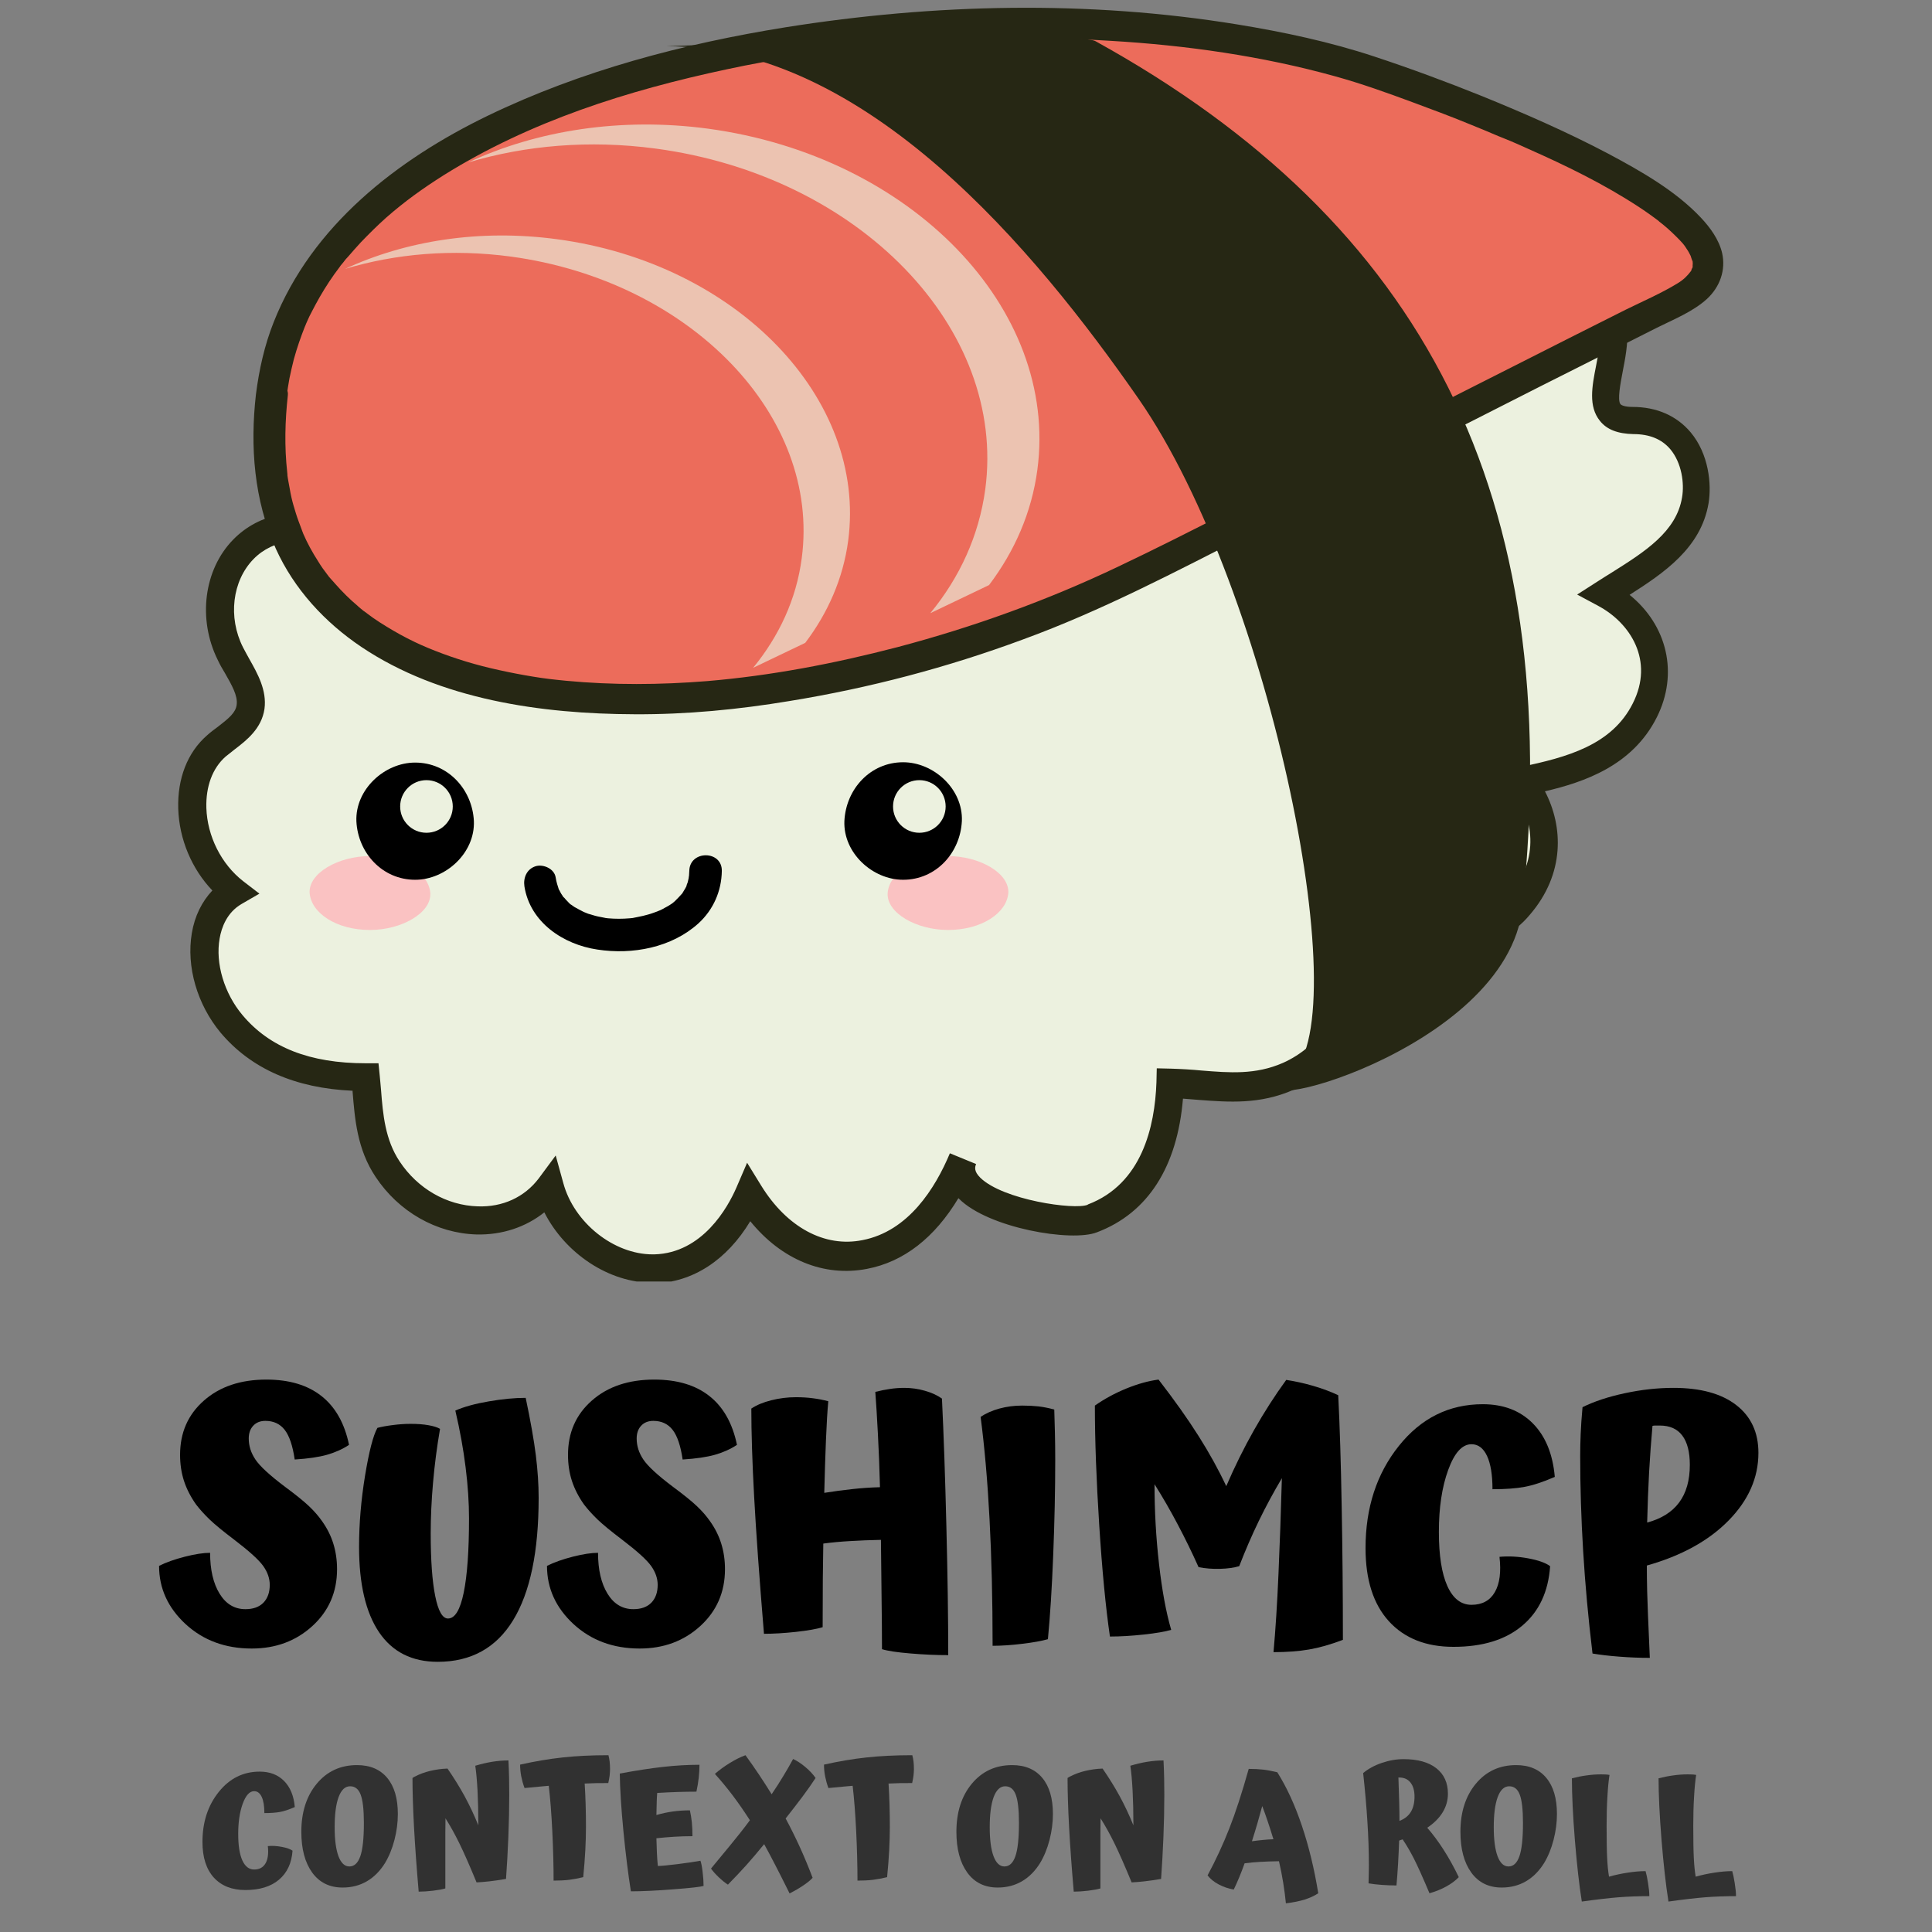 <svg xmlns="http://www.w3.org/2000/svg" xmlns:xlink="http://www.w3.org/1999/xlink" width="500" zoomAndPan="magnify" viewBox="0 0 375 375" height="500" preserveAspectRatio="xMidYMid meet" version="1.0"><rect x="0" y="0" width="375" height="375" fill="#808080" stroke="none"/><defs><filter x="0%" y="0%" width="100%" height="100%" id="dbc7c82a94"><feColorMatrix values="0 0 0 0 1 0 0 0 0 1 0 0 0 0 1 0 0 0 1 0" color-interpolation-filters="sRGB"/></filter><g/><clipPath id="cc738568f9"><path d="M 34.414 19 L 332 19 L 332 248.738 L 34.414 248.738 Z M 34.414 19 " clip-rule="nonzero"/></clipPath><mask id="95b2cace88"><g filter="url(#dbc7c82a94)"><rect x="-37.5" width="450" fill="#000000" y="-37.5" height="450" fill-opacity="0.65"/></g></mask><clipPath id="da1e733996"><path d="M 0.238 0.602 L 99 0.602 L 99 84.84 L 0.238 84.84 Z M 0.238 0.602 " clip-rule="nonzero"/></clipPath><clipPath id="d062b392bf"><rect x="0" width="100" y="0" height="85"/></clipPath><mask id="fa2d9974c7"><g filter="url(#dbc7c82a94)"><rect x="-37.5" width="450" fill="#000000" y="-37.5" height="450" fill-opacity="0.65"/></g></mask><clipPath id="0d0b5abd6b"><path d="M 0.238 1 L 112 1 L 112 96.281 L 0.238 96.281 Z M 0.238 1 " clip-rule="nonzero"/></clipPath><clipPath id="13fee0e0af"><rect x="0" width="113" y="0" height="97"/></clipPath><clipPath id="40217d240d"><path d="M 77.672 151.426 L 87.883 151.426 L 87.883 161.641 L 77.672 161.641 Z M 77.672 151.426 " clip-rule="nonzero"/></clipPath><clipPath id="821f56c5b8"><path d="M 82.777 151.426 C 79.957 151.426 77.672 153.715 77.672 156.535 C 77.672 159.355 79.957 161.641 82.777 161.641 C 85.598 161.641 87.883 159.355 87.883 156.535 C 87.883 153.715 85.598 151.426 82.777 151.426 Z M 82.777 151.426 " clip-rule="nonzero"/></clipPath><clipPath id="ee5caa1bd8"><path d="M 173.34 151.426 L 183.551 151.426 L 183.551 161.641 L 173.34 161.641 Z M 173.34 151.426 " clip-rule="nonzero"/></clipPath><clipPath id="d585c96837"><path d="M 178.445 151.426 C 175.625 151.426 173.34 153.715 173.34 156.535 C 173.34 159.355 175.625 161.641 178.445 161.641 C 181.266 161.641 183.551 159.355 183.551 156.535 C 183.551 153.715 181.266 151.426 178.445 151.426 Z M 178.445 151.426 " clip-rule="nonzero"/></clipPath></defs><g fill="#313131" fill-opacity="1"><g transform="translate(38.188, 365.746)"><g><path d="M 13.797 -7.422 C 14.66 -7.504 15.566 -7.453 16.516 -7.266 C 17.473 -7.086 18.164 -6.844 18.594 -6.531 C 18.426 -4.113 17.547 -2.234 15.953 -0.891 C 14.367 0.441 12.195 1.109 9.438 1.109 C 6.832 1.109 4.789 0.301 3.312 -1.312 C 1.844 -2.938 1.109 -5.242 1.109 -8.234 C 1.109 -12.066 2.16 -15.297 4.266 -17.922 C 6.367 -20.555 9.02 -21.875 12.219 -21.875 C 14.176 -21.875 15.754 -21.27 16.953 -20.062 C 18.148 -18.852 18.844 -17.164 19.031 -15 C 17.914 -14.508 16.957 -14.191 16.156 -14.047 C 15.352 -13.898 14.344 -13.828 13.125 -13.828 C 13.125 -15.191 12.953 -16.238 12.609 -16.969 C 12.266 -17.707 11.773 -18.078 11.141 -18.078 C 10.254 -18.078 9.516 -17.266 8.922 -15.641 C 8.336 -14.023 8.047 -12.07 8.047 -9.781 C 8.047 -7.551 8.312 -5.844 8.844 -4.656 C 9.383 -3.469 10.148 -2.875 11.141 -2.875 C 12.148 -2.875 12.883 -3.27 13.344 -4.062 C 13.812 -4.863 13.961 -5.984 13.797 -7.422 Z M 13.797 -7.422 "/></g></g></g><g fill="#313131" fill-opacity="1"><g transform="translate(57.691, 365.746)"><g><path d="M 11.609 -23.141 C 14.141 -23.141 16.094 -22.312 17.469 -20.656 C 18.844 -19.008 19.531 -16.672 19.531 -13.641 C 19.531 -11.992 19.312 -10.32 18.875 -8.625 C 18.438 -6.938 17.828 -5.441 17.047 -4.141 C 16.078 -2.578 14.895 -1.391 13.5 -0.578 C 12.113 0.223 10.551 0.625 8.812 0.625 C 6.281 0.625 4.312 -0.344 2.906 -2.281 C 1.5 -4.227 0.797 -6.863 0.797 -10.188 C 0.797 -14 1.789 -17.109 3.781 -19.516 C 5.781 -21.93 8.391 -23.141 11.609 -23.141 Z M 10.125 -3.469 C 11.07 -3.469 11.773 -4.117 12.234 -5.422 C 12.703 -6.734 12.938 -8.895 12.938 -11.906 C 12.938 -14.488 12.727 -16.32 12.312 -17.406 C 11.906 -18.488 11.223 -19.031 10.266 -19.031 C 9.297 -19.031 8.551 -18.332 8.031 -16.938 C 7.52 -15.551 7.266 -13.598 7.266 -11.078 C 7.266 -8.68 7.508 -6.812 8 -5.469 C 8.5 -4.133 9.207 -3.469 10.125 -3.469 Z M 10.125 -3.469 "/></g></g></g><g fill="#313131" fill-opacity="1"><g transform="translate(78.172, 365.746)"><g><path d="M 8.266 -5.328 L 8.266 0.797 C 7.723 0.961 6.938 1.109 5.906 1.234 C 4.875 1.359 3.938 1.422 3.094 1.422 C 2.695 -3.16 2.395 -7.332 2.188 -11.094 C 1.988 -14.852 1.891 -18.035 1.891 -20.641 C 2.035 -20.742 2.148 -20.816 2.234 -20.859 C 2.328 -20.898 2.414 -20.941 2.5 -20.984 C 3.312 -21.41 4.254 -21.754 5.328 -22.016 C 6.398 -22.273 7.52 -22.426 8.688 -22.469 C 9.945 -20.645 11.055 -18.852 12.016 -17.094 C 12.973 -15.332 13.859 -13.453 14.672 -11.453 C 14.672 -13.984 14.617 -16.227 14.516 -18.188 C 14.41 -20.156 14.266 -21.766 14.078 -23.016 C 15.172 -23.348 16.254 -23.602 17.328 -23.781 C 18.398 -23.957 19.461 -24.047 20.516 -24.047 C 20.578 -22.848 20.617 -21.691 20.641 -20.578 C 20.66 -19.461 20.672 -18.379 20.672 -17.328 C 20.672 -14.742 20.613 -12.035 20.5 -9.203 C 20.383 -6.367 20.234 -3.648 20.047 -1.047 C 18.734 -0.828 17.648 -0.672 16.797 -0.578 C 15.953 -0.484 15.129 -0.414 14.328 -0.375 C 12.984 -3.633 11.875 -6.156 11 -7.938 C 10.125 -9.719 9.223 -11.344 8.297 -12.812 C 8.273 -11.945 8.266 -10.992 8.266 -9.953 C 8.266 -8.91 8.266 -7.367 8.266 -5.328 Z M 8.266 -5.328 "/></g></g></g><g fill="#313131" fill-opacity="1"><g transform="translate(100.579, 365.746)"><g><path d="M 12.625 -1.391 C 11.695 -1.16 10.785 -0.988 9.891 -0.875 C 8.992 -0.77 7.988 -0.719 6.875 -0.719 C 6.875 -3.664 6.789 -6.848 6.625 -10.266 C 6.457 -13.691 6.227 -16.645 5.938 -19.125 C 5.664 -19.102 5.141 -19.055 4.359 -18.984 C 3.578 -18.91 2.535 -18.812 1.234 -18.688 C 0.961 -19.426 0.75 -20.18 0.594 -20.953 C 0.445 -21.734 0.375 -22.492 0.375 -23.234 C 3.258 -23.879 6.008 -24.344 8.625 -24.625 C 11.25 -24.914 14.211 -25.062 17.516 -25.062 C 17.617 -24.707 17.695 -24.301 17.75 -23.844 C 17.801 -23.395 17.828 -22.895 17.828 -22.344 C 17.828 -21.969 17.801 -21.555 17.75 -21.109 C 17.695 -20.672 17.609 -20.188 17.484 -19.656 C 16.68 -19.656 15.898 -19.648 15.141 -19.641 C 14.391 -19.629 13.645 -19.602 12.906 -19.562 C 12.988 -18.258 13.051 -16.898 13.094 -15.484 C 13.133 -14.078 13.156 -12.629 13.156 -11.141 C 13.156 -9.754 13.113 -8.254 13.031 -6.641 C 12.945 -5.035 12.812 -3.285 12.625 -1.391 Z M 12.625 -1.391 "/></g></g></g><g fill="#313131" fill-opacity="1"><g transform="translate(118.283, 365.746)"><g><path d="M 18.281 0.312 C 17.664 0.5 15.711 0.719 12.422 0.969 C 9.129 1.227 6.379 1.359 4.172 1.359 C 3.641 -1.984 3.156 -5.883 2.719 -10.344 C 2.289 -14.812 2.055 -18.531 2.016 -21.5 C 5.254 -22.102 8.066 -22.535 10.453 -22.797 C 12.848 -23.066 15.191 -23.203 17.484 -23.203 C 17.484 -22.422 17.438 -21.594 17.344 -20.719 C 17.25 -19.844 17.098 -18.93 16.891 -17.984 C 15.711 -17.984 14.488 -17.961 13.219 -17.922 C 11.957 -17.879 10.645 -17.816 9.281 -17.734 C 9.238 -17.273 9.207 -16.742 9.188 -16.141 C 9.164 -15.547 9.145 -14.648 9.125 -13.453 C 10.195 -13.766 11.27 -13.992 12.344 -14.141 C 13.414 -14.285 14.508 -14.359 15.625 -14.359 C 15.789 -13.617 15.914 -12.859 16 -12.078 C 16.082 -11.305 16.125 -10.395 16.125 -9.344 C 14.926 -9.344 13.738 -9.305 12.562 -9.234 C 11.383 -9.16 10.238 -9.062 9.125 -8.938 C 9.145 -7.988 9.176 -7.062 9.219 -6.156 C 9.258 -5.25 9.32 -4.383 9.406 -3.562 C 10.02 -3.562 11.301 -3.68 13.25 -3.922 C 15.207 -4.172 16.68 -4.391 17.672 -4.578 C 17.836 -4.129 17.977 -3.406 18.094 -2.406 C 18.219 -1.414 18.281 -0.508 18.281 0.312 Z M 18.281 0.312 "/></g></g></g><g fill="#313131" fill-opacity="1"><g transform="translate(138.133, 365.746)"><g><path d="M 19.594 -1.266 C 19.176 -0.797 18.57 -0.301 17.781 0.219 C 17 0.75 16.113 1.266 15.125 1.766 C 13.895 -0.711 12.922 -2.641 12.203 -4.016 C 11.492 -5.398 10.82 -6.66 10.188 -7.797 C 9.008 -6.348 7.867 -5.004 6.766 -3.766 C 5.66 -2.535 4.457 -1.258 3.156 0.062 C 2.633 -0.27 2.047 -0.742 1.391 -1.359 C 0.734 -1.984 0.227 -2.551 -0.125 -3.062 C 2.82 -6.613 4.648 -8.844 5.359 -9.75 C 6.078 -10.656 6.766 -11.551 7.422 -12.438 C 6.328 -14.145 5.223 -15.738 4.109 -17.219 C 2.992 -18.695 1.832 -20.102 0.625 -21.438 C 1.488 -22.188 2.453 -22.891 3.516 -23.547 C 4.578 -24.203 5.594 -24.707 6.562 -25.062 C 7.469 -23.82 8.344 -22.566 9.188 -21.297 C 10.031 -20.035 10.848 -18.766 11.641 -17.484 C 12.484 -18.723 13.238 -19.898 13.906 -21.016 C 14.582 -22.129 15.219 -23.234 15.812 -24.328 C 16.613 -23.953 17.41 -23.426 18.203 -22.75 C 19.004 -22.082 19.66 -21.379 20.172 -20.641 C 19.43 -19.504 18.598 -18.316 17.672 -17.078 C 16.742 -15.836 15.641 -14.406 14.359 -12.781 C 15.348 -10.945 16.273 -9.078 17.141 -7.172 C 18.004 -5.273 18.82 -3.305 19.594 -1.266 Z M 19.594 -1.266 "/></g></g></g><g fill="#313131" fill-opacity="1"><g transform="translate(159.562, 365.746)"><g><path d="M 12.625 -1.391 C 11.695 -1.16 10.785 -0.988 9.891 -0.875 C 8.992 -0.77 7.988 -0.719 6.875 -0.719 C 6.875 -3.664 6.789 -6.848 6.625 -10.266 C 6.457 -13.691 6.227 -16.645 5.938 -19.125 C 5.664 -19.102 5.141 -19.055 4.359 -18.984 C 3.578 -18.91 2.535 -18.812 1.234 -18.688 C 0.961 -19.426 0.75 -20.18 0.594 -20.953 C 0.445 -21.734 0.375 -22.492 0.375 -23.234 C 3.258 -23.879 6.008 -24.344 8.625 -24.625 C 11.25 -24.914 14.211 -25.062 17.516 -25.062 C 17.617 -24.707 17.695 -24.301 17.75 -23.844 C 17.801 -23.395 17.828 -22.895 17.828 -22.344 C 17.828 -21.969 17.801 -21.555 17.75 -21.109 C 17.695 -20.672 17.609 -20.188 17.484 -19.656 C 16.68 -19.656 15.898 -19.648 15.141 -19.641 C 14.391 -19.629 13.645 -19.602 12.906 -19.562 C 12.988 -18.258 13.051 -16.898 13.094 -15.484 C 13.133 -14.078 13.156 -12.629 13.156 -11.141 C 13.156 -9.754 13.113 -8.254 13.031 -6.641 C 12.945 -5.035 12.812 -3.285 12.625 -1.391 Z M 12.625 -1.391 "/></g></g></g><g fill="#313131" fill-opacity="1"><g transform="translate(177.897, 365.746)"><g/></g></g><g fill="#313131" fill-opacity="1"><g transform="translate(184.84, 365.746)"><g><path d="M 11.609 -23.141 C 14.141 -23.141 16.094 -22.312 17.469 -20.656 C 18.844 -19.008 19.531 -16.672 19.531 -13.641 C 19.531 -11.992 19.312 -10.32 18.875 -8.625 C 18.438 -6.938 17.828 -5.441 17.047 -4.141 C 16.078 -2.578 14.895 -1.391 13.5 -0.578 C 12.113 0.223 10.551 0.625 8.812 0.625 C 6.281 0.625 4.312 -0.344 2.906 -2.281 C 1.5 -4.227 0.797 -6.863 0.797 -10.188 C 0.797 -14 1.789 -17.109 3.781 -19.516 C 5.781 -21.93 8.391 -23.141 11.609 -23.141 Z M 10.125 -3.469 C 11.07 -3.469 11.773 -4.117 12.234 -5.422 C 12.703 -6.734 12.938 -8.895 12.938 -11.906 C 12.938 -14.488 12.727 -16.32 12.312 -17.406 C 11.906 -18.488 11.223 -19.031 10.266 -19.031 C 9.297 -19.031 8.551 -18.332 8.031 -16.938 C 7.52 -15.551 7.266 -13.598 7.266 -11.078 C 7.266 -8.68 7.508 -6.812 8 -5.469 C 8.5 -4.133 9.207 -3.469 10.125 -3.469 Z M 10.125 -3.469 "/></g></g></g><g fill="#313131" fill-opacity="1"><g transform="translate(205.321, 365.746)"><g><path d="M 8.266 -5.328 L 8.266 0.797 C 7.723 0.961 6.938 1.109 5.906 1.234 C 4.875 1.359 3.938 1.422 3.094 1.422 C 2.695 -3.16 2.395 -7.332 2.188 -11.094 C 1.988 -14.852 1.891 -18.035 1.891 -20.641 C 2.035 -20.742 2.148 -20.816 2.234 -20.859 C 2.328 -20.898 2.414 -20.941 2.5 -20.984 C 3.312 -21.41 4.254 -21.754 5.328 -22.016 C 6.398 -22.273 7.52 -22.426 8.688 -22.469 C 9.945 -20.645 11.055 -18.852 12.016 -17.094 C 12.973 -15.332 13.859 -13.453 14.672 -11.453 C 14.672 -13.984 14.617 -16.227 14.516 -18.188 C 14.41 -20.156 14.266 -21.766 14.078 -23.016 C 15.172 -23.348 16.254 -23.602 17.328 -23.781 C 18.398 -23.957 19.461 -24.047 20.516 -24.047 C 20.578 -22.848 20.617 -21.691 20.641 -20.578 C 20.66 -19.461 20.672 -18.379 20.672 -17.328 C 20.672 -14.742 20.613 -12.035 20.5 -9.203 C 20.383 -6.367 20.234 -3.648 20.047 -1.047 C 18.734 -0.828 17.648 -0.672 16.797 -0.578 C 15.953 -0.484 15.129 -0.414 14.328 -0.375 C 12.984 -3.633 11.875 -6.156 11 -7.938 C 10.125 -9.719 9.223 -11.344 8.297 -12.812 C 8.273 -11.945 8.266 -10.992 8.266 -9.953 C 8.266 -8.91 8.266 -7.367 8.266 -5.328 Z M 8.266 -5.328 "/></g></g></g><g fill="#313131" fill-opacity="1"><g transform="translate(227.728, 365.746)"><g/></g></g><g fill="#313131" fill-opacity="1"><g transform="translate(234.671, 365.746)"><g><path d="M 21.203 1.734 C 20.473 2.223 19.598 2.629 18.578 2.953 C 17.555 3.273 16.336 3.52 14.922 3.688 C 14.797 2.426 14.625 1.109 14.406 -0.266 C 14.188 -1.641 13.91 -3.047 13.578 -4.484 C 12.223 -4.461 11.008 -4.422 9.938 -4.359 C 8.863 -4.297 7.852 -4.203 6.906 -4.078 C 6.57 -3.129 6.223 -2.223 5.859 -1.359 C 5.504 -0.492 5.148 0.297 4.797 1.016 C 3.766 0.836 2.789 0.504 1.875 0.016 C 0.957 -0.473 0.238 -1.055 -0.281 -1.734 C 1.332 -4.742 2.738 -7.781 3.938 -10.844 C 5.145 -13.906 6.398 -17.758 7.703 -22.406 C 8.734 -22.406 9.66 -22.359 10.484 -22.266 C 11.316 -22.172 12.238 -22 13.25 -21.75 C 15.082 -18.844 16.672 -15.391 18.016 -11.391 C 19.367 -7.391 20.43 -3.016 21.203 1.734 Z M 10.328 -15.188 C 10.047 -14.156 9.738 -13.055 9.406 -11.891 C 9.07 -10.734 8.711 -9.555 8.328 -8.359 C 9.047 -8.461 9.742 -8.547 10.422 -8.609 C 11.109 -8.68 11.801 -8.727 12.5 -8.75 C 12.145 -9.926 11.785 -11.051 11.422 -12.125 C 11.066 -13.195 10.703 -14.219 10.328 -15.188 Z M 10.328 -15.188 "/></g></g></g><g fill="#313131" fill-opacity="1"><g transform="translate(255.91, 365.746)"><g/></g></g><g fill="#313131" fill-opacity="1"><g transform="translate(262.853, 365.746)"><g><path d="M 20.297 -1.391 C 19.641 -0.711 18.836 -0.113 17.891 0.406 C 16.941 0.938 15.848 1.379 14.609 1.734 C 13.266 -1.441 12.25 -3.695 11.562 -5.031 C 10.883 -6.363 10.164 -7.594 9.406 -8.719 C 9.219 -8.664 9.078 -8.625 8.984 -8.594 C 8.891 -8.562 8.801 -8.523 8.719 -8.484 C 8.664 -6.973 8.598 -5.492 8.516 -4.047 C 8.43 -2.609 8.328 -1.188 8.203 0.219 C 7.254 0.219 6.297 0.18 5.328 0.109 C 4.359 0.035 3.508 -0.062 2.781 -0.188 C 2.801 -1.176 2.816 -1.91 2.828 -2.391 C 2.836 -2.879 2.844 -3.332 2.844 -3.75 C 2.844 -6.426 2.75 -9.211 2.562 -12.109 C 2.383 -15.016 2.109 -18.176 1.734 -21.594 C 2.723 -22.426 3.926 -23.082 5.344 -23.562 C 6.77 -24.051 8.176 -24.297 9.562 -24.297 C 12.32 -24.297 14.445 -23.707 15.938 -22.531 C 17.438 -21.352 18.188 -19.703 18.188 -17.578 C 18.188 -16.297 17.848 -15.098 17.172 -13.984 C 16.492 -12.867 15.492 -11.867 14.172 -10.984 C 15.285 -9.703 16.344 -8.281 17.344 -6.719 C 18.344 -5.164 19.328 -3.391 20.297 -1.391 Z M 8.781 -12.438 L 8.781 -12.312 C 9.77 -12.688 10.504 -13.266 10.984 -14.047 C 11.461 -14.828 11.703 -15.816 11.703 -17.016 C 11.703 -18.191 11.441 -19.102 10.922 -19.75 C 10.41 -20.406 9.676 -20.734 8.719 -20.734 L 8.578 -20.734 C 8.648 -18.672 8.703 -17.035 8.734 -15.828 C 8.766 -14.617 8.781 -13.488 8.781 -12.438 Z M 8.781 -12.438 "/></g></g></g><g fill="#313131" fill-opacity="1"><g transform="translate(282.671, 365.746)"><g><path d="M 11.609 -23.141 C 14.141 -23.141 16.094 -22.312 17.469 -20.656 C 18.844 -19.008 19.531 -16.672 19.531 -13.641 C 19.531 -11.992 19.312 -10.32 18.875 -8.625 C 18.438 -6.938 17.828 -5.441 17.047 -4.141 C 16.078 -2.578 14.895 -1.391 13.5 -0.578 C 12.113 0.223 10.551 0.625 8.812 0.625 C 6.281 0.625 4.312 -0.344 2.906 -2.281 C 1.5 -4.227 0.797 -6.863 0.797 -10.188 C 0.797 -14 1.789 -17.109 3.781 -19.516 C 5.781 -21.93 8.391 -23.141 11.609 -23.141 Z M 10.125 -3.469 C 11.07 -3.469 11.773 -4.117 12.234 -5.422 C 12.703 -6.734 12.938 -8.895 12.938 -11.906 C 12.938 -14.488 12.727 -16.32 12.312 -17.406 C 11.906 -18.488 11.223 -19.031 10.266 -19.031 C 9.297 -19.031 8.551 -18.332 8.031 -16.938 C 7.52 -15.551 7.266 -13.598 7.266 -11.078 C 7.266 -8.68 7.508 -6.812 8 -5.469 C 8.5 -4.133 9.207 -3.469 10.125 -3.469 Z M 10.125 -3.469 "/></g></g></g><g fill="#313131" fill-opacity="1"><g transform="translate(303.153, 365.746)"><g><path d="M 16.25 -2.562 C 16.414 -2.008 16.578 -1.234 16.734 -0.234 C 16.898 0.766 16.984 1.609 16.984 2.297 C 14.898 2.297 12.906 2.367 11 2.516 C 9.094 2.672 6.719 2.945 3.875 3.344 C 3.375 0.207 2.926 -3.758 2.531 -8.562 C 2.145 -13.375 1.953 -17.379 1.953 -20.578 C 2.922 -20.828 3.875 -21.016 4.812 -21.141 C 5.75 -21.273 6.68 -21.344 7.609 -21.344 C 7.879 -21.344 8.145 -21.336 8.406 -21.328 C 8.676 -21.316 8.957 -21.285 9.25 -21.234 C 9.082 -20.18 8.945 -18.773 8.844 -17.016 C 8.738 -15.266 8.688 -13.398 8.688 -11.422 C 8.688 -8.566 8.723 -6.441 8.797 -5.047 C 8.867 -3.66 8.988 -2.473 9.156 -1.484 C 10.332 -1.816 11.547 -2.078 12.797 -2.266 C 14.047 -2.461 15.195 -2.562 16.25 -2.562 Z M 16.25 -2.562 "/></g></g></g><g fill="#313131" fill-opacity="1"><g transform="translate(319.974, 365.746)"><g><path d="M 16.25 -2.562 C 16.414 -2.008 16.578 -1.234 16.734 -0.234 C 16.898 0.766 16.984 1.609 16.984 2.297 C 14.898 2.297 12.906 2.367 11 2.516 C 9.094 2.672 6.719 2.945 3.875 3.344 C 3.375 0.207 2.926 -3.758 2.531 -8.562 C 2.145 -13.375 1.953 -17.379 1.953 -20.578 C 2.922 -20.828 3.875 -21.016 4.812 -21.141 C 5.75 -21.273 6.68 -21.344 7.609 -21.344 C 7.879 -21.344 8.145 -21.336 8.406 -21.328 C 8.676 -21.316 8.957 -21.285 9.25 -21.234 C 9.082 -20.18 8.945 -18.773 8.844 -17.016 C 8.738 -15.266 8.688 -13.398 8.688 -11.422 C 8.688 -8.566 8.723 -6.441 8.797 -5.047 C 8.867 -3.66 8.988 -2.473 9.156 -1.484 C 10.332 -1.816 11.547 -2.078 12.797 -2.266 C 14.047 -2.461 15.195 -2.562 16.25 -2.562 Z M 16.25 -2.562 "/></g></g></g><g fill="#000000" fill-opacity="1"><g transform="translate(31.202, 317.385)"><g><path d="M 31.312 -22.125 C 32.301 -20.738 33.031 -19.281 33.5 -17.75 C 33.977 -16.219 34.219 -14.57 34.219 -12.812 C 34.219 -8.363 32.617 -4.68 29.422 -1.766 C 26.234 1.141 22.312 2.594 17.656 2.594 C 12.531 2.594 8.25 1.008 4.812 -2.156 C 1.383 -5.332 -0.328 -9.098 -0.328 -13.453 C 1.055 -14.141 2.727 -14.734 4.688 -15.234 C 6.656 -15.734 8.285 -15.984 9.578 -15.984 C 9.578 -12.703 10.191 -10.055 11.422 -8.047 C 12.648 -6.047 14.32 -5.047 16.438 -5.047 C 17.938 -5.047 19.098 -5.461 19.922 -6.297 C 20.742 -7.141 21.156 -8.297 21.156 -9.766 C 21.156 -11.016 20.734 -12.234 19.891 -13.422 C 19.047 -14.609 17.18 -16.301 14.297 -18.5 C 12.141 -20.133 10.539 -21.445 9.5 -22.438 C 8.469 -23.438 7.586 -24.41 6.859 -25.359 C 5.816 -26.828 5.035 -28.348 4.516 -29.922 C 4.004 -31.492 3.75 -33.188 3.75 -35 C 3.75 -39.312 5.289 -42.82 8.375 -45.531 C 11.457 -48.25 15.5 -49.609 20.5 -49.609 C 24.945 -49.609 28.516 -48.539 31.203 -46.406 C 33.898 -44.281 35.68 -41.125 36.547 -36.938 C 35.297 -36.113 33.875 -35.473 32.281 -35.016 C 30.688 -34.566 28.594 -34.258 26 -34.094 C 25.613 -36.758 24.969 -38.676 24.062 -39.844 C 23.156 -41.008 21.906 -41.594 20.312 -41.594 C 19.32 -41.594 18.535 -41.281 17.953 -40.656 C 17.367 -40.031 17.078 -39.203 17.078 -38.172 C 17.078 -36.742 17.508 -35.383 18.375 -34.094 C 19.238 -32.801 21.133 -31.051 24.062 -28.844 C 26.219 -27.25 27.789 -25.977 28.781 -25.031 C 29.781 -24.082 30.625 -23.113 31.312 -22.125 Z M 31.312 -22.125 "/></g></g></g><g fill="#000000" fill-opacity="1"><g transform="translate(67.427, 317.385)"><g><path d="M 34.609 -46.062 C 35.555 -41.57 36.211 -37.859 36.578 -34.922 C 36.941 -31.992 37.125 -29.238 37.125 -26.656 C 37.125 -16.219 35.473 -8.301 32.172 -2.906 C 28.879 2.477 24 5.172 17.531 5.172 C 12.531 5.172 8.734 3.254 6.141 -0.578 C 3.555 -4.422 2.266 -9.941 2.266 -17.141 C 2.266 -21.586 2.648 -26.18 3.422 -30.922 C 4.203 -35.66 5.004 -38.766 5.828 -40.234 C 6.641 -40.453 7.641 -40.633 8.828 -40.781 C 10.016 -40.938 11.172 -41.016 12.297 -41.016 C 13.629 -41.016 14.781 -40.926 15.75 -40.75 C 16.719 -40.582 17.461 -40.348 17.984 -40.047 C 17.379 -36.547 16.926 -33.062 16.625 -29.594 C 16.32 -26.125 16.172 -22.836 16.172 -19.734 C 16.172 -14.555 16.461 -10.508 17.047 -7.594 C 17.629 -4.688 18.457 -3.234 19.531 -3.234 C 20.875 -3.234 21.891 -4.906 22.578 -8.25 C 23.266 -11.594 23.609 -16.391 23.609 -22.641 C 23.609 -25.742 23.391 -29.039 22.953 -32.531 C 22.523 -36.031 21.859 -39.719 20.953 -43.594 C 22.641 -44.332 24.797 -44.926 27.422 -45.375 C 30.055 -45.832 32.453 -46.062 34.609 -46.062 Z M 34.609 -46.062 "/></g></g></g><g fill="#000000" fill-opacity="1"><g transform="translate(106.499, 317.385)"><g><path d="M 31.312 -22.125 C 32.301 -20.738 33.031 -19.281 33.5 -17.75 C 33.977 -16.219 34.219 -14.57 34.219 -12.812 C 34.219 -8.363 32.617 -4.68 29.422 -1.766 C 26.234 1.141 22.312 2.594 17.656 2.594 C 12.531 2.594 8.25 1.008 4.812 -2.156 C 1.383 -5.332 -0.328 -9.098 -0.328 -13.453 C 1.055 -14.141 2.727 -14.734 4.688 -15.234 C 6.656 -15.734 8.285 -15.984 9.578 -15.984 C 9.578 -12.703 10.191 -10.055 11.422 -8.047 C 12.648 -6.047 14.32 -5.047 16.438 -5.047 C 17.938 -5.047 19.098 -5.461 19.922 -6.297 C 20.742 -7.141 21.156 -8.297 21.156 -9.766 C 21.156 -11.016 20.734 -12.234 19.891 -13.422 C 19.047 -14.609 17.18 -16.301 14.297 -18.5 C 12.141 -20.133 10.539 -21.445 9.5 -22.438 C 8.469 -23.438 7.586 -24.41 6.859 -25.359 C 5.816 -26.828 5.035 -28.348 4.516 -29.922 C 4.004 -31.492 3.75 -33.188 3.75 -35 C 3.75 -39.312 5.289 -42.82 8.375 -45.531 C 11.457 -48.25 15.5 -49.609 20.5 -49.609 C 24.945 -49.609 28.516 -48.539 31.203 -46.406 C 33.898 -44.281 35.68 -41.125 36.547 -36.938 C 35.297 -36.113 33.875 -35.473 32.281 -35.016 C 30.688 -34.566 28.594 -34.258 26 -34.094 C 25.613 -36.758 24.969 -38.676 24.062 -39.844 C 23.156 -41.008 21.906 -41.594 20.312 -41.594 C 19.32 -41.594 18.535 -41.281 17.953 -40.656 C 17.367 -40.031 17.078 -39.203 17.078 -38.172 C 17.078 -36.742 17.508 -35.383 18.375 -34.094 C 19.238 -32.801 21.133 -31.051 24.062 -28.844 C 26.219 -27.25 27.789 -25.977 28.781 -25.031 C 29.781 -24.082 30.625 -23.113 31.312 -22.125 Z M 31.312 -22.125 "/></g></g></g><g fill="#000000" fill-opacity="1"><g transform="translate(142.724, 317.385)"><g><path d="M 40.109 -45.922 C 40.453 -38.848 40.738 -30.566 40.969 -21.078 C 41.207 -11.598 41.328 -3.281 41.328 3.875 C 38.961 3.875 36.504 3.766 33.953 3.547 C 31.41 3.336 29.582 3.062 28.469 2.719 C 28.469 -0.082 28.441 -3.359 28.391 -7.109 C 28.348 -10.867 28.305 -14.664 28.266 -18.5 C 26.148 -18.457 24.164 -18.379 22.312 -18.266 C 20.457 -18.16 18.711 -18 17.078 -17.781 C 17.035 -15.625 17.004 -13.348 16.984 -10.953 C 16.961 -8.566 16.953 -5.43 16.953 -1.547 C 15.828 -1.203 14.109 -0.898 11.797 -0.641 C 9.492 -0.391 7.414 -0.266 5.562 -0.266 C 4.656 -11.254 4.02 -20.113 3.656 -26.844 C 3.289 -33.57 3.109 -39.285 3.109 -43.984 C 4.141 -44.672 5.43 -45.207 6.984 -45.594 C 8.535 -45.988 10.129 -46.188 11.766 -46.188 C 12.973 -46.188 14.07 -46.117 15.062 -45.984 C 16.062 -45.859 17.055 -45.664 18.047 -45.406 C 17.867 -43.469 17.719 -40.969 17.594 -37.906 C 17.469 -34.844 17.359 -31.414 17.266 -27.625 C 19.172 -27.926 21.004 -28.172 22.766 -28.359 C 24.535 -28.555 26.305 -28.676 28.078 -28.719 C 27.984 -32.469 27.848 -35.945 27.672 -39.156 C 27.504 -42.375 27.336 -45.062 27.172 -47.219 C 28.203 -47.477 29.16 -47.672 30.047 -47.797 C 30.93 -47.93 31.848 -48 32.797 -48 C 34.172 -48 35.504 -47.812 36.797 -47.438 C 38.098 -47.07 39.203 -46.566 40.109 -45.922 Z M 40.109 -45.922 "/></g></g></g><g fill="#000000" fill-opacity="1"><g transform="translate(187.164, 317.385)"><g><path d="M 17.656 -34.031 C 17.656 -28.164 17.523 -22.031 17.266 -15.625 C 17.016 -9.219 16.672 -3.75 16.234 0.781 C 15.023 1.125 13.375 1.422 11.281 1.672 C 9.195 1.93 7.27 2.062 5.5 2.062 C 5.5 -6.945 5.301 -15.141 4.906 -22.516 C 4.52 -29.891 3.941 -36.508 3.172 -42.375 C 4.203 -43.062 5.414 -43.598 6.812 -43.984 C 8.219 -44.367 9.695 -44.562 11.25 -44.562 C 12.414 -44.562 13.461 -44.508 14.391 -44.406 C 15.316 -44.301 16.344 -44.098 17.469 -43.797 C 17.508 -42.453 17.551 -40.953 17.594 -39.297 C 17.633 -37.641 17.656 -35.883 17.656 -34.031 Z M 17.656 -34.031 "/></g></g></g><g fill="#000000" fill-opacity="1"><g transform="translate(208.64, 317.385)"><g><path d="M 52.016 0.906 C 49.641 1.812 47.445 2.438 45.438 2.781 C 43.438 3.125 41.141 3.297 38.547 3.297 C 38.941 -1.055 39.266 -6.145 39.516 -11.969 C 39.773 -17.789 39.992 -23.957 40.172 -30.469 C 38.578 -27.789 37.086 -25.031 35.703 -22.188 C 34.328 -19.344 33.055 -16.41 31.891 -13.391 C 30.859 -13.086 29.617 -12.914 28.172 -12.875 C 26.723 -12.832 25.332 -12.941 24 -13.203 C 22.75 -16.004 21.41 -18.75 19.984 -21.438 C 18.566 -24.133 17.055 -26.754 15.453 -29.297 C 15.453 -24.078 15.742 -18.91 16.328 -13.797 C 16.91 -8.691 17.695 -4.438 18.688 -1.031 C 17.531 -0.688 15.766 -0.383 13.391 -0.125 C 11.016 0.133 8.816 0.266 6.797 0.266 C 5.973 -5.391 5.281 -12.602 4.719 -21.375 C 4.156 -30.156 3.875 -37.883 3.875 -44.562 C 5.727 -45.863 7.766 -46.969 9.984 -47.875 C 12.211 -48.781 14.297 -49.359 16.234 -49.609 C 19.336 -45.598 21.938 -41.93 24.031 -38.609 C 26.125 -35.297 27.906 -32.066 29.375 -28.922 C 31.008 -32.711 32.805 -36.344 34.766 -39.812 C 36.734 -43.281 38.816 -46.523 41.016 -49.547 C 42.734 -49.285 44.457 -48.906 46.188 -48.406 C 47.914 -47.914 49.555 -47.305 51.109 -46.578 C 51.41 -40.672 51.633 -33.469 51.781 -24.969 C 51.938 -16.469 52.016 -7.844 52.016 0.906 Z M 52.016 0.906 "/></g></g></g><g fill="#000000" fill-opacity="1"><g transform="translate(262.784, 317.385)"><g><path d="M 28.266 -15.203 C 30.035 -15.367 31.898 -15.27 33.859 -14.906 C 35.828 -14.539 37.238 -14.035 38.094 -13.391 C 37.75 -8.43 35.945 -4.582 32.688 -1.844 C 29.438 0.895 24.988 2.266 19.344 2.266 C 13.988 2.266 9.801 0.602 6.781 -2.719 C 3.77 -6.039 2.266 -10.766 2.266 -16.891 C 2.266 -24.734 4.422 -31.348 8.734 -36.734 C 13.047 -42.129 18.477 -44.828 25.031 -44.828 C 29.039 -44.828 32.273 -43.586 34.734 -41.109 C 37.191 -38.629 38.613 -35.164 39 -30.719 C 36.719 -29.727 34.754 -29.082 33.109 -28.781 C 31.473 -28.477 29.406 -28.328 26.906 -28.328 C 26.906 -31.129 26.551 -33.285 25.844 -34.797 C 25.133 -36.305 24.129 -37.062 22.828 -37.062 C 21.023 -37.062 19.52 -35.398 18.312 -32.078 C 17.102 -28.766 16.5 -24.754 16.5 -20.047 C 16.5 -15.484 17.047 -11.984 18.141 -9.547 C 19.242 -7.109 20.805 -5.891 22.828 -5.891 C 24.898 -5.891 26.41 -6.707 27.359 -8.344 C 28.305 -9.977 28.609 -12.266 28.266 -15.203 Z M 28.266 -15.203 "/></g></g></g><g fill="#000000" fill-opacity="1"><g transform="translate(302.761, 317.385)"><g><path d="M 16.891 -13.516 C 16.891 -11.961 16.91 -10.289 16.953 -8.5 C 16.992 -6.719 17.164 -2.414 17.469 4.406 C 15.52 4.406 13.555 4.328 11.578 4.172 C 9.598 4.023 7.852 3.82 6.344 3.562 C 5.52 -3.301 4.914 -9.91 4.531 -16.266 C 4.145 -22.629 3.953 -28.805 3.953 -34.797 C 3.953 -36.141 3.984 -37.562 4.047 -39.062 C 4.109 -40.57 4.227 -42.301 4.406 -44.25 C 6.645 -45.363 9.367 -46.266 12.578 -46.953 C 15.797 -47.648 18.957 -48 22.062 -48 C 27.32 -48 31.383 -46.883 34.25 -44.656 C 37.113 -42.438 38.547 -39.348 38.547 -35.391 C 38.547 -30.555 36.613 -26.176 32.75 -22.25 C 28.895 -18.32 23.609 -15.41 16.891 -13.516 Z M 25.234 -33.062 C 25.234 -35.562 24.742 -37.457 23.766 -38.75 C 22.797 -40.039 21.344 -40.688 19.406 -40.688 C 19.02 -40.688 18.727 -40.688 18.531 -40.688 C 18.332 -40.688 18.148 -40.664 17.984 -40.625 C 17.723 -37.738 17.504 -34.738 17.328 -31.625 C 17.16 -28.52 17.035 -25.266 16.953 -21.859 C 19.711 -22.598 21.781 -23.895 23.156 -25.75 C 24.539 -27.602 25.234 -30.039 25.234 -33.062 Z M 25.234 -33.062 "/></g></g></g><path fill="#ecf1df" d="M 312.809 114.422 C 320.043 109.82 327.766 105.531 329.176 97.07 C 330.098 91.367 327.707 81.621 317.039 81.559 C 304.961 81.438 318.387 65.68 310.906 58.141 C 305.266 52.379 297.48 52.379 289.574 53.297 C 292.023 38.215 268.73 24.301 259.164 40.422 C 249.969 56.18 248.863 24.484 231.023 22.398 C 222.258 21.418 212.695 28.957 209.016 36.254 C 204.664 29.082 197.305 22.949 188.418 23.93 C 183.023 24.484 178.18 27.793 175.113 32.27 C 172.906 35.457 173.395 43.426 169.965 45.512 C 167.145 47.289 163.035 41.344 161.441 39.75 C 147.832 25.586 128.766 42.566 130.359 59.059 C 123.004 57.098 110.559 54.645 103.383 58.141 C 96.027 61.758 94.066 70.465 93.82 78.125 C 86.523 77.574 78.617 76.531 72.484 81.926 C 67.152 86.648 66.047 94.188 66.969 101.605 C 60.102 101.73 52.559 101.176 47.348 106.574 C 42.445 111.602 41.402 119.938 44.836 126.805 C 46.492 130.176 49.25 133.609 48.758 137.105 C 48.207 140.66 44.652 142.438 42.078 144.766 C 34.598 151.449 36.375 165.98 45.57 173.09 C 37.723 177.688 38.215 190.562 45.02 198.719 C 51.887 206.934 61.879 209.078 71.074 209.078 C 71.625 214.781 71.566 221.277 75.367 226.918 C 82.969 238.383 99.152 240.469 106.816 230.352 C 109.27 239.301 118.219 246.414 127.172 246.23 C 136 246.047 142.254 239.301 145.562 231.641 C 150.406 239.484 158.5 245.309 168.062 243.473 C 177.625 241.633 183.512 233.418 187.008 224.957 C 183.266 234.09 207.543 238.445 212.266 236.48 C 223.668 232.191 226.98 220.543 227.348 210.242 C 235.07 210.367 242.305 212.387 250.273 208.895 C 258.184 205.398 264.742 196.57 263.09 189.031 C 259.656 173.398 283.871 189.152 295.152 175.664 C 301.895 167.758 300.852 158.008 295.703 151.633 C 304.41 149.855 314.586 147.34 319.43 137.902 C 324.09 128.703 319.676 119.633 311.582 115.34 C 311.887 114.973 312.316 114.664 312.809 114.422 Z M 312.809 114.422 " fill-opacity="1" fill-rule="nonzero"/><g clip-path="url(#cc738568f9)"><path fill="#262714" d="M 126.68 248.988 C 118.16 248.988 109.699 243.285 105.652 235.316 C 102.035 238.199 97.438 239.73 92.473 239.609 C 84.684 239.363 77.391 235.195 72.914 228.449 C 69.297 223.055 68.867 217.109 68.438 211.898 C 68.438 211.836 68.438 211.773 68.438 211.715 C 57.281 211.223 48.699 207.422 42.812 200.434 C 38.277 194.977 36.129 187.621 37.234 181.121 C 37.785 177.812 39.195 174.992 41.219 172.844 C 37.234 168.676 34.781 162.914 34.598 156.969 C 34.414 151.145 36.375 146.055 40.176 142.742 C 40.852 142.129 41.586 141.578 42.262 141.09 C 44.406 139.434 45.754 138.328 45.938 136.797 C 46.184 135.02 44.957 132.934 43.672 130.668 C 43.18 129.871 42.691 129.012 42.262 128.09 C 38.336 120.184 39.562 110.559 45.266 104.734 C 50.539 99.34 57.527 99.031 63.84 98.969 C 63.41 90.695 65.68 84.195 70.523 79.902 C 76.715 74.449 84.258 74.691 91.121 75.246 C 92.043 65.438 95.719 58.938 102.035 55.75 C 108.656 52.5 118.957 53.664 127.418 55.625 C 128.027 46.43 133.914 37.355 142.191 33.555 C 149.609 30.125 157.273 31.719 163.219 37.91 C 163.527 38.277 163.895 38.707 164.324 39.195 C 166.348 41.527 167.695 42.875 168.492 43.121 C 169.41 42.262 169.965 39.379 170.391 37.48 C 170.945 34.965 171.434 32.574 172.66 30.797 C 176.398 25.402 181.918 21.906 187.926 21.293 C 195.59 20.496 203.07 24.238 208.711 31.41 C 213.734 24.605 222.688 18.844 231.148 19.824 C 241.203 20.988 246.414 29.879 250.215 36.375 C 251.441 38.461 253.277 41.648 254.262 42.141 C 254.504 41.957 255.301 41.344 256.59 39.195 C 261.066 31.594 269.098 28.773 277.559 31.84 C 284.977 34.539 291.902 41.895 292.332 50.414 C 299.75 49.863 307.047 50.598 312.688 56.363 C 317.16 60.836 315.934 67.152 314.953 72.18 C 314.523 74.449 313.91 77.637 314.523 78.434 C 314.707 78.68 315.445 78.984 316.855 78.984 C 321.574 78.984 325.438 80.703 328.137 83.891 C 331.691 88.121 332.242 94.004 331.629 97.684 C 330.156 106.391 322.922 111.23 316.301 115.461 C 323.598 121.348 325.867 130.727 321.574 139.25 C 316.855 148.629 307.473 151.816 299.871 153.594 C 303.43 160.398 303.797 169.598 296.93 177.566 C 290.613 185.168 280.867 184.738 273.754 184.434 C 270.508 184.309 266.398 184.125 265.539 185.168 C 265.418 185.352 264.926 186.086 265.48 188.602 C 267.504 197.922 259.594 207.789 251.07 211.531 C 244.512 214.41 238.504 213.922 232.68 213.492 C 231.699 213.43 230.656 213.309 229.613 213.246 C 228.512 226.488 222.809 235.441 212.938 239.18 C 208.035 241.141 191.852 238.383 186.148 232.68 C 186.086 232.621 186.086 232.621 186.027 232.559 C 181.426 240.223 175.418 244.941 168.246 246.293 C 159.91 247.887 151.695 244.512 145.625 237.035 C 141.086 244.574 134.465 248.926 126.926 249.109 C 126.988 248.988 126.863 248.988 126.68 248.988 Z M 107.859 224.281 L 109.332 229.617 C 111.414 237.34 119.141 243.473 126.68 243.473 C 126.805 243.473 126.926 243.473 126.988 243.473 C 136.367 243.227 141.273 234.336 142.926 230.535 L 145.012 225.691 L 147.77 230.168 C 152.734 238.199 160.031 242.184 167.387 240.711 C 176.34 238.996 181.551 230.598 184.371 223.852 L 189.457 225.938 C 189.215 226.551 189.031 227.348 190.254 228.574 C 194.668 232.926 208.586 234.887 211.102 233.848 L 211.16 233.785 C 221.645 229.801 224.16 218.703 224.465 210.059 L 224.527 207.359 L 227.223 207.422 C 229.309 207.484 231.332 207.605 233.23 207.789 C 238.625 208.219 243.652 208.648 248.988 206.32 C 256.223 203.133 261.496 195.285 260.27 189.52 C 259.473 185.965 259.898 183.27 261.496 181.43 C 264.129 178.301 268.789 178.547 274.184 178.73 C 280.805 179.039 288.348 179.344 292.945 173.828 C 299.016 166.715 297.605 158.379 293.496 153.289 L 290.676 149.793 L 295.09 148.875 C 304.285 146.973 312.871 144.582 316.914 136.551 C 321.145 128.215 316.426 120.918 310.234 117.609 L 306.125 115.402 L 310.051 112.887 C 310.48 112.582 310.969 112.336 311.398 112.027 C 311.887 111.723 312.379 111.414 312.871 111.109 C 319.309 107.062 325.375 103.199 326.48 96.578 C 326.969 93.82 326.418 89.836 324.211 87.199 C 322.555 85.238 320.164 84.258 317.039 84.258 C 314.035 84.195 311.887 83.398 310.539 81.684 C 308.27 78.863 309.008 75 309.805 70.953 C 310.602 66.785 311.461 62.492 309.008 60.039 C 304.469 55.383 298.094 55.074 289.941 55.996 L 286.324 56.422 L 286.875 52.867 C 288.039 45.758 282.156 39.137 275.84 36.867 C 273.02 35.824 265.969 34.293 261.496 41.832 C 259.961 44.469 257.754 47.535 254.445 47.535 C 250.703 47.535 248.496 43.793 245.676 39.012 C 242.242 33.188 238.016 26.016 230.656 25.156 C 223.422 24.359 214.656 31.043 211.406 37.543 L 209.199 41.957 L 206.625 37.727 C 204.906 34.844 198.531 25.648 188.66 26.691 C 184.309 27.117 180.078 29.816 177.32 33.863 C 176.707 34.723 176.277 36.805 175.91 38.582 C 175.176 42.078 174.316 46.062 171.375 47.902 C 167.02 50.598 162.668 45.449 160.34 42.691 C 159.969 42.262 159.664 41.895 159.418 41.648 C 155.125 37.172 149.855 36.07 144.582 38.461 C 137.285 41.832 132.199 50.723 132.996 58.816 L 133.363 62.738 L 129.562 61.758 C 118.16 58.754 109.27 58.324 104.488 60.652 C 99.461 63.105 96.762 69.055 96.457 78.25 L 96.332 81.07 L 92.043 80.762 C 85.359 80.211 79.047 79.719 74.203 84.012 C 69.113 88.426 68.93 95.844 69.605 101.301 L 69.973 104.367 L 66.906 104.426 C 66.23 104.426 65.559 104.426 64.82 104.426 C 58.812 104.488 53.113 104.488 49.188 108.535 C 45.082 112.766 44.223 119.816 47.164 125.641 C 47.535 126.375 47.961 127.109 48.391 127.906 C 49.984 130.727 51.824 133.977 51.336 137.594 C 50.781 141.395 47.902 143.664 45.57 145.441 C 44.957 145.934 44.344 146.422 43.793 146.852 C 41.219 149.121 39.93 152.676 40.055 156.844 C 40.238 162.301 42.934 167.695 47.164 171.008 L 50.352 173.457 L 46.859 175.48 C 44.039 177.137 42.996 180.02 42.629 182.164 C 41.77 187.008 43.547 192.832 47.043 197 C 52.316 203.316 60.164 206.379 70.953 206.379 L 73.465 206.379 L 73.711 208.832 C 73.773 209.691 73.895 210.609 73.957 211.531 C 74.324 216.312 74.754 221.215 77.574 225.445 C 81.066 230.719 86.707 233.969 92.715 234.152 C 97.559 234.336 101.789 232.375 104.547 228.758 Z M 107.859 224.281 " fill-opacity="1" fill-rule="nonzero"/></g><path fill="#ec6c5b" d="M 52.684 76.531 C 46 132.383 105.59 139.863 147.523 133.914 C 173.703 130.176 199.82 122.082 223.422 110.066 C 257.141 92.961 290.801 75.734 324.578 58.816 C 326.91 57.648 329.301 56.422 330.711 54.277 C 340.582 39.074 269.527 14.43 259.348 11.793 C 228.266 3.699 195.711 2.902 164.016 6.703 C 124.719 11.426 58.508 28.285 52.684 76.531 Z M 52.684 76.531 " fill-opacity="1" fill-rule="nonzero"/><path fill="#262714" d="M 49.68 76.531 C 48.516 86.711 49.312 97.07 53.543 106.512 C 57.098 114.359 63.043 120.797 70.156 125.578 C 85.422 135.816 105.102 138.574 123.125 138.637 C 133.242 138.699 143.355 137.715 153.289 136.062 C 168.738 133.547 183.879 129.562 198.594 124.105 C 213.859 118.527 228.145 110.988 242.613 103.629 C 257.633 95.965 272.715 88.305 287.734 80.703 C 295.215 76.898 302.691 73.098 310.172 69.359 C 313.973 67.457 317.773 65.559 321.516 63.656 C 324.824 62.004 328.562 60.531 331.324 58.02 C 333.836 55.688 335 52.438 334.266 49.129 C 333.652 46.492 331.938 44.164 330.156 42.262 C 325.191 36.988 318.449 33.188 312.133 29.816 C 304.227 25.648 295.949 22.031 287.672 18.66 C 280.805 15.898 273.879 13.324 266.828 10.996 C 258.121 8.113 249.172 6.215 240.16 4.742 C 211.16 0.02 181.426 0.695 152.492 5.293 C 132.629 8.48 112.824 13.691 94.68 22.461 C 77.082 30.98 60.531 43.793 53.113 62.555 C 51.336 67.031 50.293 71.75 49.68 76.531 C 49.496 78.125 51.211 79.535 52.684 79.535 C 54.461 79.535 55.504 78.125 55.688 76.531 C 55.75 75.98 55.992 74.508 56.176 73.469 C 56.422 72.242 56.73 70.953 57.035 69.727 C 57.648 67.52 58.383 65.375 59.242 63.23 C 59.059 63.719 59.426 62.801 59.426 62.801 C 59.488 62.617 59.609 62.434 59.672 62.246 C 59.918 61.695 60.164 61.145 60.469 60.594 C 60.961 59.613 61.512 58.629 62.062 57.648 C 63.227 55.625 64.516 53.664 65.926 51.824 C 66.293 51.273 66.172 51.52 66.602 50.969 C 66.906 50.539 67.211 50.172 67.582 49.801 C 68.379 48.883 69.176 47.965 70.031 47.043 C 71.625 45.387 73.223 43.793 74.938 42.262 C 78.492 39.137 81.988 36.621 86.156 33.984 C 102.832 23.562 121.777 17.555 141.086 13.449 C 145.625 12.465 150.16 11.668 154.758 10.934 C 159.785 10.137 163.402 9.648 168.738 9.094 C 184.309 7.441 200.004 6.949 215.637 7.93 C 230.227 8.789 244.941 10.871 259.102 14.797 C 264.191 16.207 269.156 17.984 274.125 19.824 C 277.742 21.172 281.418 22.52 284.977 23.992 C 286.996 24.789 289.02 25.648 291.043 26.508 C 290.613 26.32 291.781 26.812 291.965 26.875 C 292.395 27.059 292.883 27.242 293.312 27.426 C 294.418 27.914 295.457 28.344 296.5 28.836 C 303.98 32.145 311.398 35.762 318.203 40.238 C 318.938 40.73 319.676 41.219 320.348 41.711 C 320.656 41.957 320.961 42.141 321.27 42.383 C 321.453 42.508 322.496 43.305 321.883 42.875 C 323.109 43.793 324.273 44.836 325.375 45.941 C 325.805 46.371 326.234 46.797 326.602 47.227 C 326.785 47.41 327.461 48.332 326.848 47.535 C 327.031 47.781 327.215 48.023 327.398 48.332 C 327.707 48.762 327.949 49.25 328.195 49.742 C 328.562 50.355 328.012 49.066 328.195 49.801 C 328.258 50.047 328.379 50.293 328.441 50.539 C 328.504 50.66 328.504 50.785 328.504 50.906 C 328.688 51.52 328.379 50.539 328.504 50.598 C 328.562 50.66 328.562 51.09 328.562 51.211 C 328.562 51.398 328.504 51.641 328.562 51.824 C 328.625 52.316 328.809 51.09 328.625 51.52 C 328.562 51.641 328.562 51.824 328.504 51.949 C 328.441 52.133 328.32 52.379 328.258 52.562 C 328.504 51.582 328.441 52.254 328.258 52.562 C 327.523 53.543 326.785 54.277 325.684 54.953 C 322.496 56.914 318.938 58.445 315.566 60.102 C 311.949 61.941 308.332 63.719 304.715 65.559 C 290.004 72.977 275.289 80.457 260.574 87.934 C 246.047 95.355 231.578 103.078 216.863 110.066 C 203.191 116.566 188.906 121.715 174.316 125.578 C 161.871 128.828 149.609 131.156 137.285 132.199 C 128.152 132.934 118.957 132.996 109.883 132.137 C 107.367 131.891 105.715 131.707 103.508 131.34 C 101.238 130.973 99.031 130.543 96.824 130.055 C 92.594 129.133 88.484 127.906 84.441 126.312 C 82.723 125.641 81.008 124.902 78.984 123.859 C 77.207 122.941 75.43 121.898 73.711 120.797 C 72.852 120.246 72.055 119.691 71.258 119.078 C 71.137 118.957 70.953 118.836 70.828 118.773 C 71.32 119.141 70.645 118.59 70.586 118.59 C 70.156 118.223 69.727 117.914 69.359 117.547 C 67.824 116.258 66.414 114.848 65.066 113.316 C 64.762 112.949 64.395 112.582 64.086 112.215 C 63.902 112.027 63.719 111.785 63.594 111.602 C 63.535 111.539 63.227 111.172 63.594 111.602 C 62.922 110.742 62.309 109.883 61.758 108.965 C 60.652 107.246 59.672 105.469 58.875 103.629 C 58.875 103.57 58.508 102.711 58.754 103.324 C 58.691 103.078 58.57 102.895 58.508 102.648 C 58.324 102.16 58.141 101.668 57.957 101.176 C 57.586 100.195 57.281 99.156 56.973 98.113 C 56.668 97.07 56.422 95.965 56.238 94.863 C 56.117 94.312 56.055 93.758 55.934 93.207 C 55.871 92.961 55.871 92.719 55.809 92.41 C 55.75 92.043 55.75 91.98 55.809 92.289 C 55.809 92.105 55.75 91.859 55.75 91.676 C 55.195 86.711 55.32 81.684 55.871 76.715 C 56.055 75.121 54.34 73.711 52.867 73.711 C 50.906 73.527 49.926 74.879 49.68 76.531 Z M 49.68 76.531 " fill-opacity="1" fill-rule="nonzero"/><path fill="#000000" d="M 101.789 172.047 C 102.895 179.039 109.332 183.328 115.953 184.309 C 122.758 185.352 130.359 183.941 135.57 179.223 C 138.453 176.586 140.047 172.969 140.105 169.043 C 140.168 165 133.852 165 133.793 169.043 C 133.793 169.414 133.73 169.719 133.73 170.086 C 133.73 170.27 133.609 170.699 133.73 169.965 C 133.668 170.148 133.668 170.27 133.668 170.453 C 133.609 170.699 133.547 171.008 133.484 171.25 C 133.426 171.434 132.996 172.418 133.363 171.742 C 133.117 172.293 132.812 172.785 132.504 173.273 C 132.137 173.949 132.688 173.09 132.383 173.457 C 132.137 173.703 131.891 174.012 131.645 174.254 C 131.402 174.5 131.219 174.684 130.973 174.93 C 130.789 175.113 130.297 175.48 130.789 175.113 C 130.234 175.543 129.625 175.91 129.012 176.219 C 128.766 176.34 128.52 176.523 128.215 176.645 C 128.027 176.707 127.172 177.074 127.785 176.832 C 127.109 177.074 126.496 177.32 125.82 177.504 C 125.148 177.688 124.473 177.871 123.738 177.996 C 123.43 178.055 123.125 178.117 122.816 178.18 C 122.328 178.242 123.371 178.117 122.879 178.18 C 122.633 178.18 122.449 178.242 122.203 178.242 C 120.797 178.363 119.445 178.363 118.035 178.242 C 117.852 178.242 117.668 178.18 117.484 178.18 C 116.992 178.117 118.035 178.242 117.547 178.18 C 117.238 178.117 116.934 178.055 116.625 177.996 C 115.891 177.871 115.215 177.688 114.48 177.445 C 114.176 177.383 113.93 177.258 113.621 177.137 C 113.438 177.074 113.316 177.016 113.133 176.953 C 113.746 177.199 113.316 177.016 113.191 176.953 C 112.578 176.645 112.027 176.34 111.477 176.035 C 111.293 175.91 110.559 175.359 110.801 175.605 C 111.047 175.789 110.371 175.238 110.25 175.051 C 110.004 174.809 109.762 174.562 109.516 174.254 C 109.023 173.766 109.699 174.625 109.207 173.887 C 109.023 173.641 108.84 173.336 108.719 173.09 C 108.656 172.969 108.594 172.785 108.473 172.66 C 108.105 171.988 108.594 173.031 108.473 172.66 C 108.227 171.926 107.98 171.129 107.859 170.332 C 107.613 168.617 105.469 167.695 103.996 168.125 C 102.219 168.676 101.543 170.395 101.789 172.047 Z M 101.789 172.047 " fill-opacity="1" fill-rule="nonzero"/><path fill="#fac2c2" d="M 71.812 180.508 C 77.941 180.508 83.766 177.199 83.52 173.336 C 83.215 169.473 78.371 166.164 71.812 166.164 C 65.68 166.164 59.855 169.473 60.102 173.336 C 60.406 177.199 65.25 180.508 71.812 180.508 Z M 71.812 180.508 " fill-opacity="1" fill-rule="nonzero"/><path fill="#000000" d="M 80.578 170.762 C 86.523 170.762 92.227 165.551 91.98 159.359 C 91.676 153.227 86.953 148.016 80.578 148.016 C 74.633 148.016 68.93 153.227 69.176 159.418 C 69.48 165.551 74.203 170.762 80.578 170.762 Z M 80.578 170.762 " fill-opacity="1" fill-rule="nonzero"/><path fill="#fac2c2" d="M 184.004 180.508 C 177.871 180.508 172.047 177.199 172.293 173.336 C 172.598 169.473 177.441 166.164 184.004 166.164 C 190.133 166.164 195.957 169.473 195.711 173.336 C 195.406 177.199 190.562 180.508 184.004 180.508 Z M 184.004 180.508 " fill-opacity="1" fill-rule="nonzero"/><path fill="#000000" d="M 175.297 170.762 C 169.352 170.762 163.648 165.551 163.895 159.359 C 164.199 153.164 168.922 147.953 175.297 147.953 C 181.242 147.953 186.945 153.164 186.699 159.359 C 186.395 165.551 181.672 170.762 175.297 170.762 Z M 175.297 170.762 " fill-opacity="1" fill-rule="nonzero"/><path fill="#262714" d="M 212.633 7.992 C 208.586 5.785 129.438 8.973 129.379 8.973 C 168.125 8.973 200.984 48.578 221.031 77.453 C 246.844 114.664 263.887 199.637 250.152 208.832 C 236.418 218.027 292.516 204.355 295.52 176.035 C 303.918 96.152 276.332 43.18 212.633 7.992 Z M 212.633 7.992 " fill-opacity="1" fill-rule="nonzero"/><g mask="url(#95b2cace88)"><g transform="matrix(1, 0, 0, 1, 66, 45)"><g clip-path="url(#d062b392bf)"><g clip-path="url(#da1e733996)"><path fill="#ecf1df" d="M 89.617 63.352 C 88.574 71.32 85.203 78.492 80.176 84.625 L 90.293 79.781 C 94.707 73.957 97.648 67.273 98.629 59.98 C 102.309 32.328 76.988 6.09 42.105 1.43 C 27.086 -0.594 12.738 1.738 0.969 7.195 C 10.777 4.25 21.75 3.27 33.152 4.801 C 67.977 9.523 93.297 35.703 89.617 63.352 Z M 89.617 63.352 " fill-opacity="1" fill-rule="nonzero"/></g></g></g></g><g mask="url(#fa2d9974c7)"><g transform="matrix(1, 0, 0, 1, 90, 23)"><g clip-path="url(#13fee0e0af)"><g clip-path="url(#0d0b5abd6b)"><path fill="#ecf1df" d="M 101.238 71.984 C 100.012 80.996 96.27 89.09 90.57 96.02 L 101.973 90.562 C 106.938 84 110.25 76.461 111.352 68.184 C 115.52 36.918 86.891 7.309 47.41 1.973 C 30.426 -0.297 14.18 2.34 0.879 8.531 C 11.973 5.223 24.359 4.117 37.23 5.836 C 76.773 11.109 105.406 40.719 101.238 71.984 Z M 101.238 71.984 " fill-opacity="1" fill-rule="nonzero"/></g></g></g></g><g clip-path="url(#40217d240d)"><g clip-path="url(#821f56c5b8)"><path fill="#ecf1df" d="M 77.672 151.426 L 87.883 151.426 L 87.883 161.641 L 77.672 161.641 Z M 77.672 151.426 " fill-opacity="1" fill-rule="nonzero"/></g></g><g clip-path="url(#ee5caa1bd8)"><g clip-path="url(#d585c96837)"><path fill="#ecf1df" d="M 173.34 151.426 L 183.551 151.426 L 183.551 161.641 L 173.34 161.641 Z M 173.34 151.426 " fill-opacity="1" fill-rule="nonzero"/></g></g></svg>